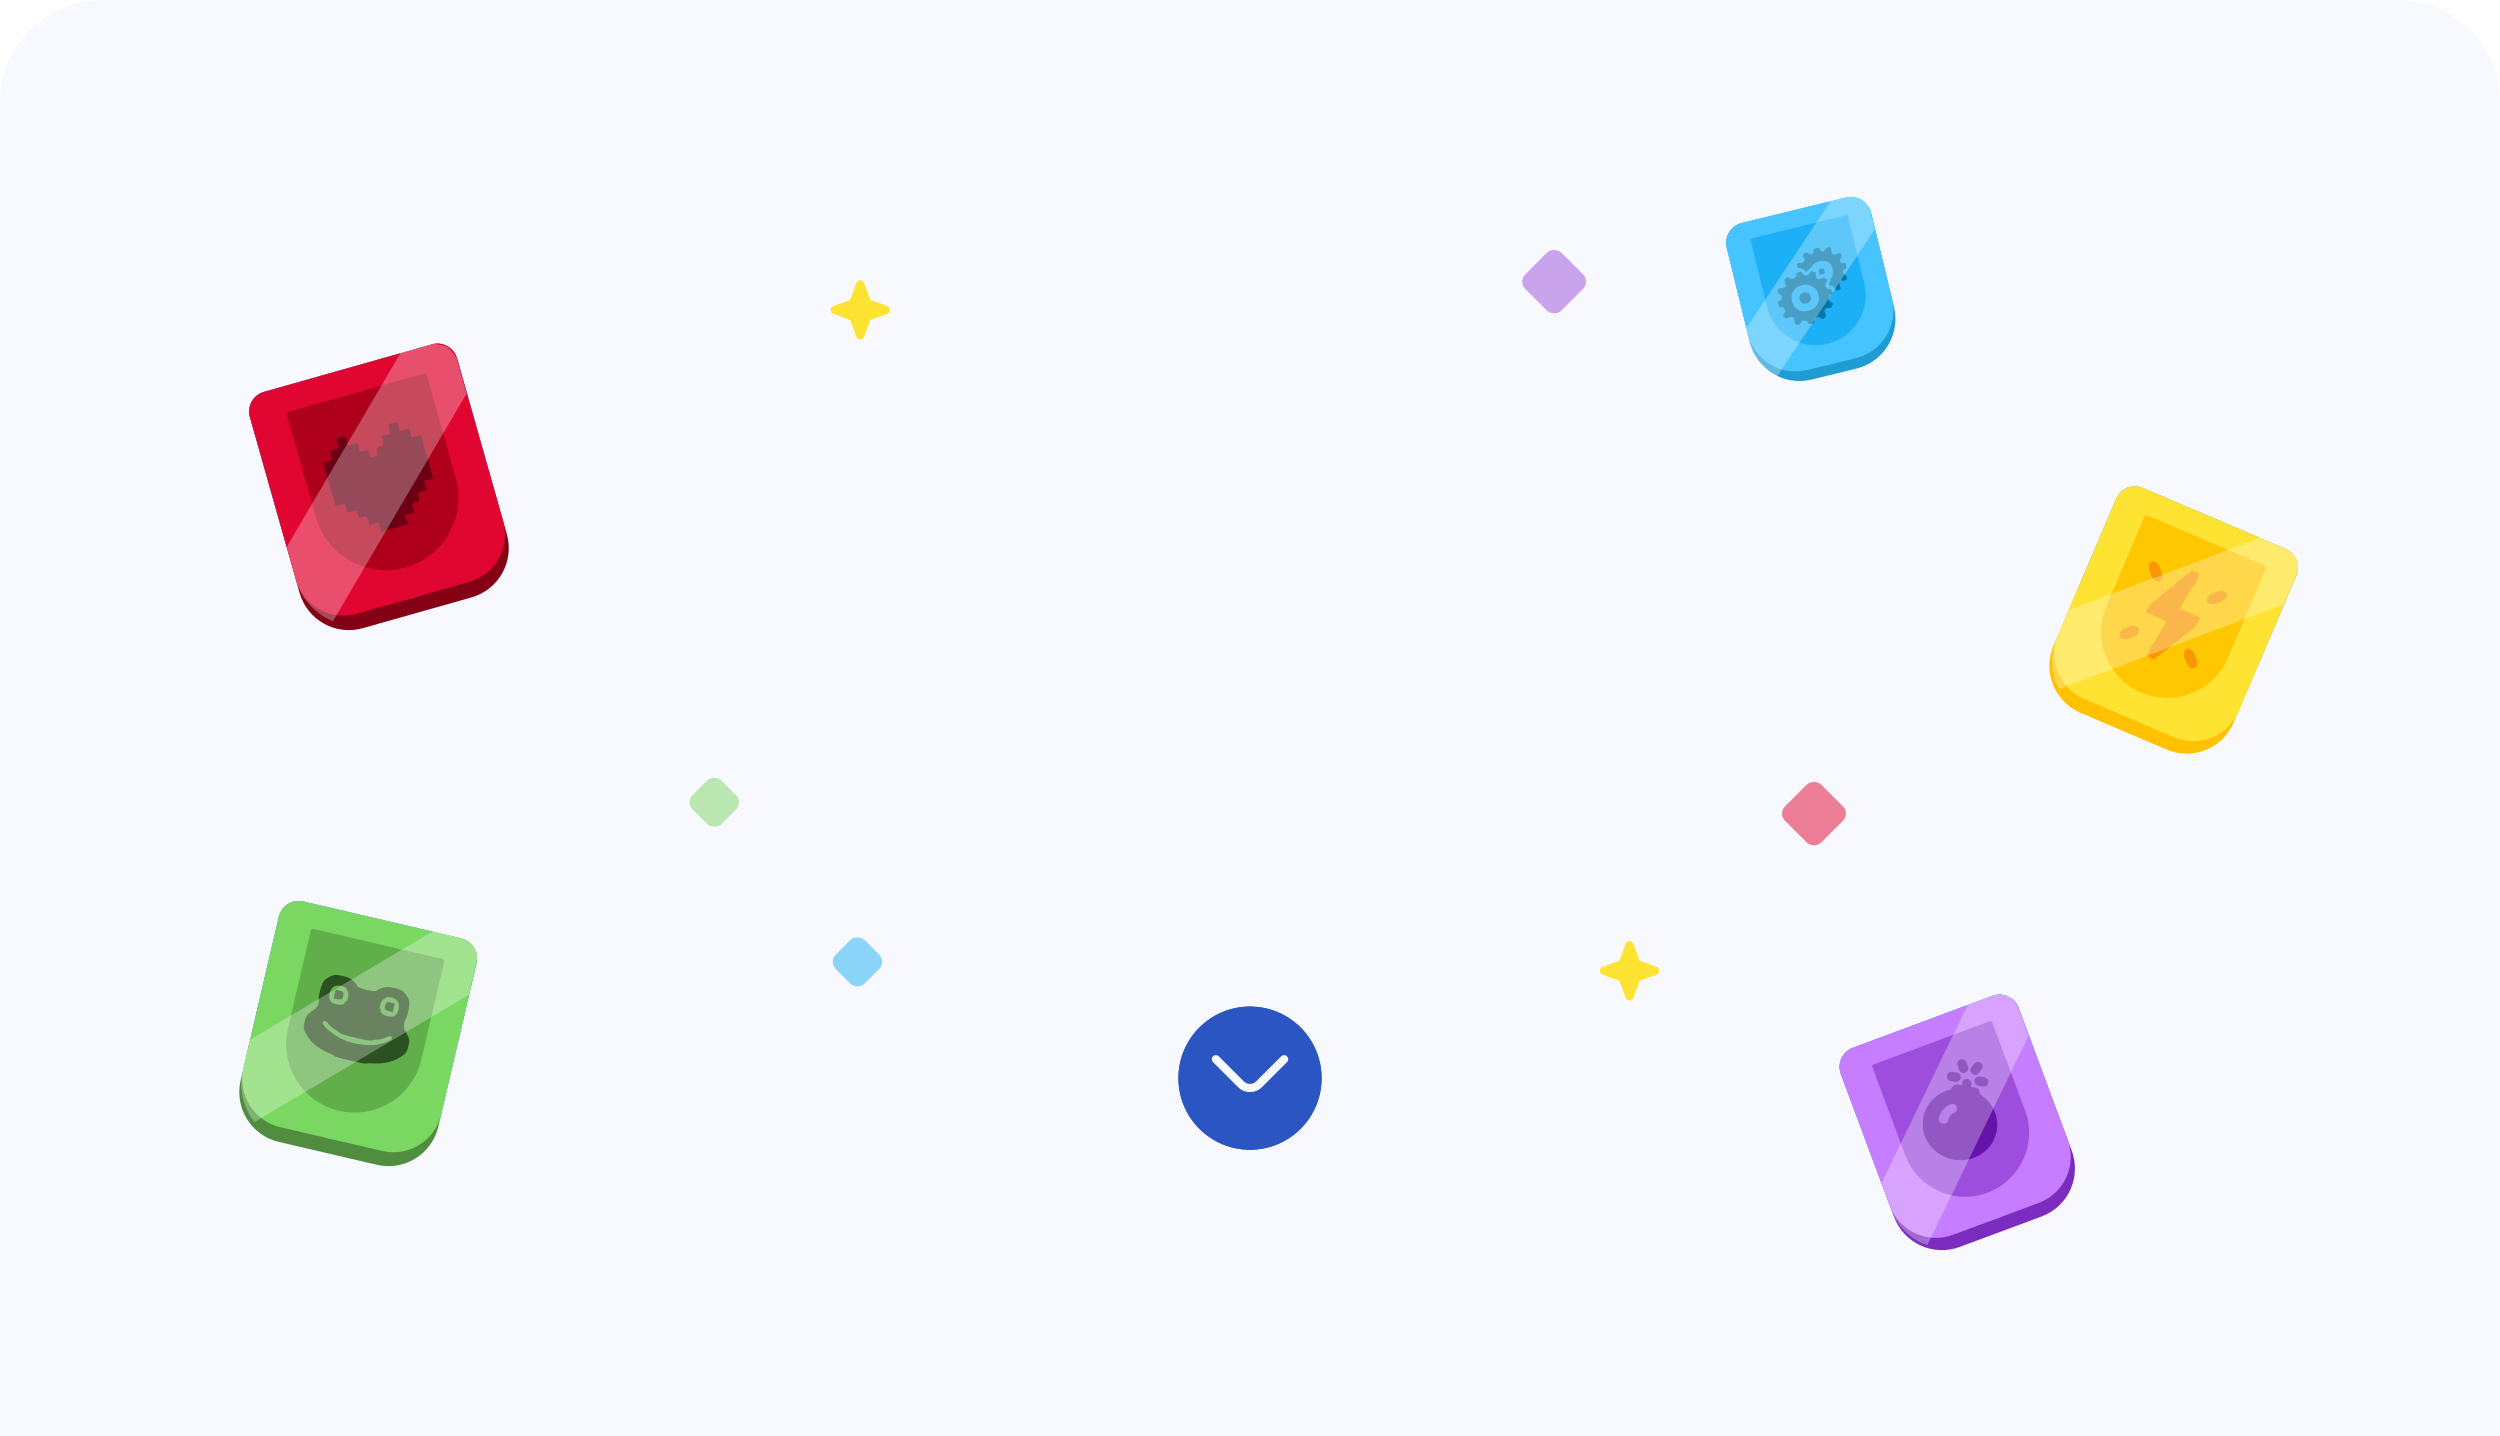 <svg width="1222" height="702" viewBox="0 0 1222 702" fill="none" xmlns="http://www.w3.org/2000/svg">
<path d="M0 50C0 22.386 22.386 0 50 0H1172C1199.61 0 1222 22.386 1222 50V702H0V50Z" fill="#F8F8FF"/>
<path d="M122.143 203.883C120.64 198.569 123.729 193.042 129.044 191.539L211.082 168.331C216.397 166.828 221.923 169.917 223.427 175.231L247.729 261.14C251.488 274.426 243.764 288.243 230.479 292.001L177.307 307.043C164.022 310.801 150.205 303.078 146.446 289.792L122.143 203.883Z" fill="#850014"/>
<path d="M122.143 203.883C120.64 198.569 123.729 193.042 129.044 191.539L211.082 168.331C216.397 166.828 221.923 169.917 223.427 175.231L238.137 227.233C246.049 255.202 229.79 284.289 201.822 292.201V292.201C173.853 300.113 144.766 283.854 136.854 255.885L122.143 203.883Z" fill="#46C4FF"/>
<path d="M122.143 203.883C120.64 198.569 123.729 193.042 129.044 191.539L211.082 168.331C216.397 166.828 221.923 169.917 223.427 175.231L245.93 254.781C249.539 267.535 242.124 280.8 229.37 284.408L174.274 299.994C161.52 303.602 148.255 296.187 144.647 283.433L122.143 203.883Z" fill="#E10531"/>
<path d="M140.229 202.592C140.078 202.061 140.387 201.508 140.919 201.358L207.33 182.571C207.861 182.42 208.414 182.729 208.564 183.261L222.791 233.55C228.129 252.421 217.159 272.046 198.289 277.384V277.384C179.418 282.722 159.793 271.752 154.455 252.882L140.229 202.592Z" fill="#AE001A"/>
<path d="M165.073 216.79L165.708 219.036L163.462 219.671L161.216 220.307L161.852 222.553L162.487 224.799L160.241 225.434L157.995 226.07L161.013 236.739L164.031 247.409L166.277 246.773L168.523 246.138L169.159 248.384L169.794 250.63L172.04 249.995C174.23 249.375 174.303 249.415 174.843 251.325C175.367 253.178 175.511 253.258 177.364 252.734C179.273 252.194 179.345 252.234 179.965 254.424L180.6 256.67L182.846 256.035L185.093 255.4L185.728 257.646L186.363 259.892L192.821 258.065L199.279 256.238L198.644 253.992L198.008 251.746L200.254 251.11L202.501 250.475L201.865 248.229C201.246 246.039 201.286 245.967 203.195 245.427C205.048 244.902 205.129 244.758 204.605 242.905C204.064 240.996 204.105 240.924 206.295 240.304L208.541 239.669L207.905 237.423L207.27 235.177L209.516 234.541L211.762 233.906L208.744 223.236L205.726 212.567L203.48 213.203L201.234 213.838L200.598 211.592L199.963 209.346L197.717 209.981L195.47 210.616L194.835 208.37L194.2 206.124L191.953 206.76L189.707 207.395L190.343 209.641L190.978 211.887L188.732 212.523L186.486 213.158L187.121 215.404C187.741 217.594 187.7 217.666 185.791 218.206C183.938 218.731 183.857 218.875 184.382 220.728C184.906 222.581 184.825 222.725 182.972 223.249C181.119 223.774 180.975 223.693 180.451 221.84C179.927 219.987 179.783 219.906 177.929 220.43C176.02 220.971 175.948 220.93 175.329 218.74L174.693 216.494L172.447 217.13L170.201 217.765L169.565 215.519L168.93 213.273L166.684 213.908L164.438 214.543L165.073 216.79Z" fill="#6B0015"/>
<path d="M195.906 172.317L212.161 168.024L213.554 168.288L214.947 168.553L216.339 168.818L218.515 169.521L220.253 171.006L223.05 174.827L228.03 192.43L195.362 248.085L162.695 303.741L159.489 302.188L156.488 300.271L153.691 297.989L151.097 295.341L148.708 292.328L146.888 289.155L145.272 285.616L144.184 281.77L140.12 267.401L195.906 172.317Z" fill="white" fill-opacity="0.29"/>
<path d="M1034.38 243.795C1036.54 238.715 1042.42 236.353 1047.5 238.52L1117.19 268.249C1122.27 270.416 1124.63 276.291 1122.47 281.371L1091.83 353.187C1086.41 365.887 1071.73 371.791 1059.03 366.373L1016.93 348.415C1004.23 342.998 998.324 328.311 1003.74 315.611L1034.38 243.795Z" fill="#FFC100"/>
<path d="M1034.38 243.795C1036.54 238.715 1042.42 236.353 1047.5 238.52L1117.19 268.249C1122.27 270.416 1124.63 276.291 1122.47 281.371L1103.53 325.769C1093.15 350.095 1065.02 361.403 1040.69 351.026V351.026C1016.37 340.65 1005.06 312.519 1015.44 288.193L1034.38 243.795Z" fill="#46C4FF"/>
<path d="M1034.38 243.795C1036.54 238.715 1042.42 236.353 1047.5 238.52L1117.19 268.249C1122.27 270.416 1124.63 276.291 1122.47 281.371L1094.16 347.739C1088.95 359.931 1074.86 365.598 1062.66 360.398L1018.72 341.655C1006.53 336.454 1000.87 322.355 1006.07 310.163L1034.38 243.795Z" fill="#FEE333"/>
<path d="M1048.24 252.468C1048.45 251.96 1049.04 251.724 1049.55 251.94L1107.14 276.508C1107.65 276.725 1107.89 277.312 1107.67 277.82L1089.05 321.476C1082.05 337.888 1063.07 345.518 1046.66 338.517V338.517C1030.24 331.516 1022.61 312.536 1029.62 296.123L1048.24 252.468Z" fill="#FEC701"/>
<g clip-path="url(#clip0_504_811)">
<path d="M1070.58 279.614C1070.19 280.176 1069.65 280.574 1069.47 280.498C1069.3 280.423 1068.44 281.099 1067.48 281.995C1066.57 282.911 1065.7 283.586 1065.53 283.511C1065.35 283.436 1064.45 284.2 1063.48 285.247C1062.53 286.251 1061.61 287.059 1061.48 287.003C1061.31 286.927 1060.46 287.559 1059.54 288.367C1058.65 289.238 1057.73 289.939 1057.54 290.015C1057.3 290.072 1056.4 290.836 1055.49 291.752C1054.58 292.667 1053.68 293.431 1053.49 293.507C1052.45 293.742 1050.35 295.976 1049.65 297.609L1048.9 299.375L1053.98 301.541C1059.01 303.687 1059.05 303.706 1058.46 304.602C1058.08 305.119 1056.7 307.504 1055.35 309.951C1053.99 312.398 1052.49 314.682 1052.06 315.074C1051.57 315.49 1050.82 316.891 1050.34 318.253L1049.44 320.737L1051.24 321.66C1052.86 322.508 1053.12 322.514 1053.82 321.612C1054.21 321.05 1054.75 320.652 1054.92 320.728C1055.1 320.803 1056.01 320.146 1056.96 319.25C1057.87 318.334 1058.74 317.659 1058.87 317.715C1059.05 317.79 1059.95 317.026 1060.91 315.979C1061.86 314.975 1062.78 314.167 1062.91 314.223C1063.09 314.299 1063.93 313.667 1064.87 312.815C1065.75 311.988 1066.63 311.268 1066.86 311.211C1067.05 311.135 1068.04 310.408 1069.04 309.531C1070.04 308.653 1071.56 307.422 1072.35 306.771C1073.2 306.14 1074.25 304.764 1074.71 303.705L1075.5 301.851L1070.42 299.685C1065.39 297.539 1065.34 297.52 1065.95 296.58C1066.31 296.107 1067.69 293.722 1069.05 291.275C1070.41 288.828 1071.9 286.544 1072.33 286.152C1072.82 285.736 1073.58 284.335 1074.05 282.974L1074.96 280.489L1073.16 279.566C1071.54 278.718 1071.28 278.712 1070.58 279.614Z" fill="#F89701"/>
<path d="M1051.74 274.605C1050.17 275.238 1049.98 277.141 1051.11 280.126C1052.06 282.671 1052.43 283.143 1053.98 283.802C1055.48 284.442 1055.8 284.422 1056.22 283.558C1057.22 281.584 1057.17 280.834 1056 278.089C1054.77 275.217 1053.26 273.997 1051.74 274.605Z" fill="#F89701"/>
<path d="M1082.69 289.525C1079.83 290.601 1079.34 291.018 1078.6 293.105C1078.31 294.026 1078.52 294.271 1080.02 294.911C1081.57 295.57 1082.17 295.513 1084.66 294.437C1087.59 293.185 1088.84 291.733 1088.21 290.159C1087.57 288.584 1085.67 288.399 1082.69 289.525Z" fill="#F89701"/>
<path d="M1039.84 306.676C1036.58 308.206 1035.76 309.008 1036.1 310.557C1036.54 312.573 1038.41 312.954 1041.76 311.72C1044.38 310.701 1044.77 310.398 1045.26 308.885C1045.81 307.239 1045.74 307.157 1044.1 306.353C1042.55 305.587 1042.12 305.613 1039.84 306.676Z" fill="#F89701"/>
<path d="M1068.83 317.113C1068.6 317.17 1068.13 317.908 1067.77 318.747C1067.26 319.938 1067.37 320.77 1068.37 323.075C1069.63 326.009 1071.08 327.254 1072.65 326.622C1074.23 325.989 1074.41 324.085 1073.29 321.1C1072.41 318.745 1071.92 318.065 1070.73 317.557C1069.89 317.199 1069.04 316.993 1068.83 317.113Z" fill="#F89701"/>
</g>
<path d="M1105 262.757L1120.1 269.198L1121.83 269.937L1123.21 270.818L1123.99 271.735L1124.41 272.795L1124.84 273.854L1124.81 275.303L1116.25 295.353L1061.32 316.099L1006.39 336.846L1005.01 333.916L1003.98 330.843L1003.3 327.629L1002.98 324.273L1003.01 320.774L1003.53 317.487L1004.41 314.058L1005.84 310.713L1011.17 298.216L1105 262.757Z" fill="white" fill-opacity="0.29"/>
<path d="M899.821 525.001C897.895 519.825 900.53 514.068 905.706 512.142L973.841 486.792C979.017 484.866 984.774 487.501 986.7 492.677L1012.66 562.454C1017.48 575.395 1010.89 589.788 997.948 594.603L957.93 609.492C944.99 614.306 930.597 607.719 925.782 594.778L899.821 525.001Z" fill="#7B2BBE"/>
<path d="M899.821 525.001C897.895 519.825 900.53 514.068 905.706 512.142L973.841 486.792C979.017 484.866 984.774 487.501 986.7 492.677L1002.88 536.165C1011.81 560.156 999.593 586.841 975.602 595.767V595.767C951.611 604.693 924.927 592.48 916.001 568.489L899.821 525.001Z" fill="#46C4FF"/>
<path d="M899.821 525.001C897.895 519.825 900.53 514.068 905.706 512.142L973.841 486.792C979.017 484.866 984.774 487.501 986.7 492.677L1010.67 557.111C1015.3 569.534 1008.97 583.352 996.548 587.974L954.656 603.56C942.234 608.182 928.416 601.858 923.794 589.435L899.821 525.001Z" fill="#C67DFF"/>
<path d="M915.231 521.581C915.038 521.063 915.302 520.487 915.82 520.295L972.562 499.183C973.08 498.991 973.656 499.254 973.848 499.772L989.856 542.798C995.879 558.984 987.639 576.988 971.452 583.011V583.011C955.265 589.033 937.261 580.793 931.239 564.606L915.231 521.581Z" fill="#9D4EDD"/>
<g clip-path="url(#clip1_504_811)">
<path d="M958.184 517.888C958.751 517.678 959.378 517.7 959.928 517.952C960.478 518.204 960.906 518.664 961.116 519.23L961.912 521.367C962.122 521.934 962.1 522.562 961.848 523.112C961.596 523.661 961.136 524.089 960.57 524.3C960.003 524.511 959.375 524.488 958.826 524.236C958.276 523.984 957.848 523.525 957.637 522.958L956.842 520.821C956.631 520.254 956.654 519.626 956.906 519.077C957.158 518.527 957.617 518.099 958.184 517.888ZM951.645 525.795C951.746 525.199 952.079 524.667 952.572 524.317C953.065 523.967 953.677 523.826 954.273 523.927L956.522 524.307C957.115 524.411 957.642 524.746 957.99 525.238C958.337 525.73 958.475 526.339 958.375 526.933C958.275 527.527 957.944 528.056 957.454 528.407C956.964 528.757 956.356 528.9 955.762 528.804L953.513 528.424C952.917 528.323 952.385 527.989 952.035 527.496C951.685 527.004 951.544 526.392 951.645 525.795ZM968.605 522.809C968.799 522.578 968.944 522.312 969.034 522.025C969.124 521.738 969.156 521.436 969.129 521.136C969.101 520.837 969.015 520.546 968.875 520.28C968.734 520.014 968.543 519.778 968.311 519.587C968.079 519.395 967.812 519.251 967.524 519.163C967.237 519.075 966.935 519.045 966.636 519.074C966.336 519.104 966.046 519.192 965.781 519.334C965.516 519.476 965.281 519.669 965.091 519.902L963.638 521.659C963.445 521.89 963.299 522.156 963.209 522.443C963.12 522.73 963.087 523.032 963.115 523.332C963.142 523.631 963.228 523.922 963.369 524.188C963.509 524.454 963.701 524.69 963.932 524.881C964.164 525.073 964.431 525.217 964.719 525.305C965.007 525.393 965.309 525.423 965.608 525.394C965.907 525.364 966.198 525.276 966.463 525.134C966.728 524.992 966.962 524.799 967.152 524.566L968.605 522.809ZM959.156 529.263C959.256 528.692 959.569 528.181 960.032 527.832C960.496 527.484 961.074 527.325 961.65 527.388C962.226 527.451 962.757 527.731 963.134 528.171C963.511 528.611 963.706 529.178 963.68 529.757L963.653 530.023L963.444 531.259L965.692 531.639C966.115 531.711 966.509 531.9 966.829 532.185C967.149 532.471 967.382 532.841 967.501 533.253L967.565 533.535L967.776 534.893C973.71 538.587 977.234 545.443 976.019 552.627C974.391 562.259 964.948 568.514 955.116 566.851C945.281 565.19 938.418 556.179 940.046 546.548C941.225 539.579 946.507 534.368 953.043 532.659L953.661 532.507L954.304 531.295C954.506 530.916 954.811 530.601 955.183 530.388C955.556 530.174 955.981 530.07 956.41 530.088L956.699 530.119L958.947 530.499L959.156 529.263ZM953.535 539.709C952.048 540.263 950.733 541.197 949.722 542.42C948.712 543.643 948.04 545.11 947.776 546.674C947.677 547.248 947.802 547.839 948.125 548.324C948.448 548.81 948.944 549.153 949.512 549.284C950.081 549.414 950.677 549.322 951.18 549.027C951.682 548.731 952.052 548.254 952.214 547.694L952.273 547.434C952.528 545.928 953.507 544.722 954.801 544.119L955.129 543.982C955.696 543.77 956.155 543.343 956.406 542.792C956.658 542.242 956.68 541.615 956.468 541.048C956.257 540.482 955.829 540.022 955.279 539.771C954.729 539.52 954.101 539.498 953.535 539.709ZM967.762 526.205L970.01 526.585C970.307 526.633 970.592 526.739 970.847 526.898C971.103 527.056 971.324 527.264 971.499 527.508C971.674 527.753 971.799 528.03 971.867 528.323C971.935 528.616 971.944 528.919 971.894 529.216C971.844 529.512 971.735 529.796 971.575 530.05C971.415 530.305 971.206 530.525 970.96 530.698C970.715 530.872 970.437 530.995 970.144 531.061C969.85 531.126 969.547 531.133 969.25 531.081L967.002 530.701C966.705 530.653 966.421 530.547 966.165 530.388C965.91 530.23 965.688 530.022 965.513 529.778C965.338 529.533 965.213 529.257 965.146 528.964C965.078 528.671 965.069 528.367 965.119 528.071C965.169 527.774 965.277 527.49 965.437 527.236C965.598 526.981 965.807 526.761 966.052 526.588C966.298 526.414 966.576 526.291 966.869 526.225C967.162 526.16 967.466 526.153 967.762 526.205Z" fill="#6513A9"/>
</g>
<path d="M961.92 490.951L975.885 486.031L977.126 486.165L978.368 486.299L979.609 486.433L981.569 486.896L983.2 488.076L985.926 491.233L991.543 506.332L966.809 557.501L942.074 608.669L939.15 607.534L936.38 606.063L933.763 604.258L931.299 602.117L928.988 599.642L927.166 596.985L925.497 593.993L924.269 590.694L919.684 578.369L961.92 490.951Z" fill="white" fill-opacity="0.29"/>
<path d="M844.038 121.104C842.726 115.74 846.012 110.327 851.376 109.015L902.418 96.534C907.783 95.222 913.196 98.508 914.507 103.873L925.773 149.945C929.053 163.357 920.839 176.888 907.427 180.167L885.527 185.523C872.115 188.802 858.583 180.588 855.304 167.176L844.038 121.104Z" fill="#1F9DD3"/>
<path d="M844.038 121.104C842.726 115.74 846.012 110.327 851.376 109.015L902.418 96.534C907.783 95.222 913.196 98.508 914.507 103.873L921.897 134.092C926.655 153.552 914.738 173.184 895.278 177.943V177.943C875.818 182.701 856.186 170.784 851.427 151.324L844.038 121.104Z" fill="#46C4FF"/>
<path d="M844.038 121.104C842.726 115.74 846.012 110.327 851.376 109.015L902.418 96.534C907.783 95.222 913.196 98.508 914.507 103.873L924.812 146.014C927.961 158.889 920.075 171.879 907.2 175.028L883.356 180.858C870.481 184.006 857.491 176.121 854.343 163.246L844.038 121.104Z" fill="#46C4FF"/>
<path d="M855.785 117.627C855.654 117.09 855.983 116.549 856.519 116.418L902.122 105.267C902.659 105.135 903.2 105.464 903.331 106L911.266 138.449C914.476 151.579 906.435 164.825 893.306 168.035V168.035C880.177 171.246 866.931 163.205 863.72 150.075L855.785 117.627Z" fill="#1CB0F6"/>
<path d="M886.509 122.725C886.559 124.161 885.372 124.773 884.103 123.957C882.125 122.704 880.242 124.708 881.9 126.297C882.327 126.675 882.355 126.926 881.976 127.565C881.629 128.197 881.297 128.343 879.999 128.499C878.503 128.672 878.447 128.718 878.412 129.531C878.42 130.655 878.859 131.223 879.648 131.03C879.995 130.945 880.308 130.997 880.346 131.149C880.383 131.301 880.726 131.474 881.095 131.48C881.464 131.487 881.947 131.819 882.145 132.221C882.581 133.047 883.416 132.907 883.973 131.903C884.175 131.499 884.55 131.118 884.802 131.056C885.055 130.995 885.398 130.621 885.569 130.226C886.196 128.689 889.478 127.211 891.675 127.446C892.883 127.601 894.247 128.393 894.948 129.348C896.18 131.105 896.327 134.576 895.193 135.818C894.905 136.146 894.718 136.61 894.777 136.853C894.837 137.095 894.657 137.59 894.377 137.948C893.703 138.884 893.959 139.658 894.926 139.647C895.39 139.63 895.92 139.886 896.097 140.197C896.273 140.508 896.592 140.719 896.75 140.681C896.908 140.642 897.1 140.885 897.182 141.219C897.368 141.977 898.097 142.089 899.141 141.576C899.878 141.17 899.895 141.102 899.364 139.752C898.909 138.576 898.891 138.227 899.316 137.641C899.733 137.024 899.978 136.932 900.526 137.12C902.763 137.795 903.75 135.27 901.676 134.168C900.334 133.467 900.353 132.176 901.705 131.555C902.67 131.127 902.719 131.05 902.414 129.806C902.11 128.561 902.032 128.516 900.978 128.581C899.492 128.655 898.933 127.601 899.761 126.337C900.379 125.446 900.321 124.527 899.67 123.914C899.375 123.665 898.918 123.712 897.876 124.096C896.018 124.839 895.356 124.455 895.187 122.534C895.061 121.471 894.894 121.061 894.527 120.926C893.658 120.656 892.781 121.031 892.241 121.967C891.452 123.254 890.218 123.266 889.6 121.97C889.174 121.045 889.096 120.999 887.802 121.315C886.509 121.632 886.461 121.708 886.509 122.725Z" fill="#0076AC"/>
<path d="M878.064 134.12C878.272 134.97 877.854 135.587 876.676 136.1C876.019 136.422 875.572 136.37 874.768 135.955C873.724 135.374 873.009 135.324 873.128 135.81C873.165 135.961 872.926 136.213 872.601 136.389C872.095 136.641 872.084 136.869 872.538 138.045C873.297 139.918 872.943 140.52 870.935 140.785C869.605 140.95 869.336 141.08 869.067 141.757C868.603 142.867 868.824 143.36 869.987 143.88C870.885 144.272 870.985 144.408 870.932 145.418C870.904 146.262 870.663 146.642 869.933 147.078C869.078 147.544 869.021 147.719 869.295 148.843C869.57 149.966 869.702 150.094 870.676 150.113C871.524 150.163 871.913 150.39 872.32 151.095C872.795 151.944 872.776 152.141 872.214 152.986C871.451 154.106 871.477 154.485 872.362 155.234C872.913 155.71 873.212 155.702 874.468 155.234C876.372 154.543 876.964 154.913 877.179 156.887C877.272 158.087 877.426 158.306 878.098 158.593C879.231 158.991 879.595 158.838 880.28 157.673C880.803 156.805 880.977 156.698 881.983 156.71C882.823 156.729 883.213 156.956 883.651 157.653C884.119 158.471 884.299 158.524 885.466 158.239C886.633 157.953 886.768 157.824 886.805 156.882C886.872 156.061 887.113 155.68 887.881 155.267C888.792 154.755 888.965 154.777 889.742 155.359C890.761 156.107 891.319 156.067 892.166 155.153C892.629 154.589 892.665 154.323 892.193 153.216C891.473 151.365 891.828 150.764 893.874 150.521C895.268 150.341 895.474 150.226 895.474 149.679C895.487 149.322 895.609 149.003 895.767 148.964C896.272 148.841 895.895 148.257 894.874 147.638C894.119 147.147 893.865 146.791 893.859 146.085C893.791 144.847 894.169 144.208 895.052 143.992C895.746 143.822 895.78 143.685 895.475 142.441C895.171 141.196 895.078 141.09 894.384 141.26C893.501 141.476 892.87 141.083 892.321 139.931C891.985 139.241 892.037 138.906 892.581 138.259C893.245 137.421 893.291 136.38 892.692 136.527C892.534 136.565 892.332 136.422 892.273 136.179C892.102 135.481 891.529 135.46 890.38 136.095C888.82 136.959 887.456 136.166 887.536 134.442C887.593 133.173 887.309 132.696 886.584 132.873C886.332 132.935 886.105 132.829 886.068 132.678C885.927 132.101 884.984 132.621 884.515 133.572C884.166 134.333 883.881 134.532 883.086 134.565C881.765 134.631 881.11 134.276 880.903 133.426C880.739 132.758 880.598 132.728 879.305 133.045C878.012 133.361 877.9 133.452 878.064 134.12ZM883.493 139.098C884.701 139.253 887.233 140.724 887.935 141.679C888.612 142.671 889.273 145.373 889.128 146.695C888.983 148.017 887.809 149.913 886.579 150.76C885.443 151.585 882.675 152.294 881.105 152.163C879.669 152.032 877.721 150.9 876.936 149.741C876.09 148.468 875.468 145.789 875.708 144.444C875.939 143.068 877.138 141.134 878.177 140.462C879.24 139.752 882.324 138.965 883.493 139.098Z" fill="#0076AC"/>
<path d="M879.94 144.117C879.155 145.145 879.688 147.46 880.818 148.117C881.948 148.773 884.337 148.157 884.927 147.015C885.534 145.805 884.989 143.848 883.873 143.252C882.719 142.633 880.725 143.089 879.94 144.117Z" fill="#0076AC"/>
<path d="M889.097 131.808C889 131.961 889.061 132.621 889.217 133.259L889.507 134.442L890.841 134.02C892.143 133.605 892.143 133.605 891.847 132.39C891.557 131.207 891.518 131.184 890.423 131.355C889.778 131.449 889.193 131.656 889.097 131.808Z" fill="#0076AC"/>
<path d="M894.888 98.174L906.189 95.612L907.138 95.812L908.087 96.013L909.036 96.214L910.509 96.72L911.658 97.738L913.462 100.327L916.344 112.113L892.193 148.513L868.041 184.913L865.887 183.825L863.883 182.497L862.031 180.93L860.33 179.125L858.781 177.08L857.628 174.939L856.626 172.558L855.996 169.983L853.644 160.363L894.888 98.174Z" fill="white" fill-opacity="0.29"/>
<g clip-path="url(#clip2_504_811)">
<path fill-rule="evenodd" clip-rule="evenodd" d="M422.437 138.357C421.778 136.549 419.222 136.549 418.563 138.357L415.574 146.575L407.357 149.564C405.548 150.222 405.548 152.779 407.357 153.437L415.574 156.426L418.563 164.644C419.222 166.452 421.778 166.452 422.437 164.644L425.426 156.426L433.643 153.437C435.452 152.779 435.452 150.222 433.643 149.564L425.426 146.575L422.437 138.357Z" fill="#FEE333"/>
</g>
<g clip-path="url(#clip3_504_811)">
<path fill-rule="evenodd" clip-rule="evenodd" d="M798.437 461.357C797.778 459.549 795.222 459.549 794.563 461.357L791.574 469.575L783.357 472.564C781.548 473.222 781.548 475.779 783.357 476.437L791.574 479.426L794.563 487.644C795.222 489.452 797.778 489.452 798.437 487.644L801.426 479.426L809.643 476.437C811.452 475.779 811.452 473.222 809.643 472.564L801.426 469.575L798.437 461.357Z" fill="#FEE333"/>
</g>
<rect x="869" y="397.677" width="25" height="25" rx="5" transform="rotate(-44.998 869 397.677)" fill="#E10531" fill-opacity="0.5"/>
<rect x="405" y="470.142" width="20" height="20" rx="5" transform="rotate(-44.998 405 470.142)" fill="#1CB0F6" fill-opacity="0.5"/>
<rect x="335" y="392.142" width="20" height="20" rx="5" transform="rotate(-44.998 335 392.142)" fill="#7AD761" fill-opacity="0.5"/>
<rect x="742" y="137.677" width="25" height="25" rx="5" transform="rotate(-44.998 742 137.677)" fill="#9D4EDD" fill-opacity="0.5"/>
<g filter="url(#filter0_d_504_811)">
<circle cx="611" cy="523" r="35" fill="#2A55C2"/>
</g>
<path d="M594.333 517.75L606.58 529.998C609.021 532.438 612.978 532.438 615.419 529.998L627.667 517.75" stroke="#F8F8FF" stroke-width="4" stroke-linecap="round" stroke-linejoin="round"/>
<g filter="url(#filter1_d_504_811)">
<circle cx="611" cy="523" r="35" fill="#2A55C2"/>
</g>
<path d="M594.333 517.75L606.58 529.998C609.021 532.438 612.978 532.438 615.419 529.998L627.667 517.75" stroke="#F8F8FF" stroke-width="4" stroke-linecap="round" stroke-linejoin="round"/>
<path d="M136.29 448.121C137.544 442.743 142.922 439.4 148.3 440.655L225.463 458.655C230.841 459.91 234.184 465.287 232.93 470.666L214.263 550.686C211.126 564.132 197.683 572.489 184.237 569.353L136.289 558.167C122.843 555.031 114.486 541.588 117.623 528.142L136.29 448.121Z" fill="#508D3F"/>
<path d="M136.29 448.121C137.544 442.743 142.922 439.4 148.3 440.655L225.463 458.655C230.841 459.91 234.184 465.287 232.93 470.666L221.485 519.726C215.26 546.412 188.579 562.999 161.893 556.774V556.774C135.206 550.549 118.619 523.868 124.845 497.182L136.29 448.121Z" fill="#46C4FF"/>
<path d="M136.29 448.121C137.544 442.743 142.922 439.4 148.3 440.655L225.463 458.655C230.841 459.91 234.184 465.287 232.93 470.666L215.665 544.674C212.654 557.582 199.749 565.605 186.84 562.594L136.945 550.954C124.037 547.943 116.014 535.038 119.025 522.129L136.29 448.121Z" fill="#7AD761"/>
<path d="M151.919 454.802C152.044 454.264 152.582 453.93 153.12 454.055L216.375 468.811C216.913 468.937 217.247 469.475 217.122 470.013L205.941 517.941C201.741 535.946 183.74 547.137 165.734 542.937V542.937C147.729 538.737 136.538 520.736 140.738 502.73L151.919 454.802Z" fill="#60AF4B"/>
<path d="M161.608 477.23C160.292 477.724 158.774 478.87 158.195 479.636C156.993 481.357 155.445 487.35 155.883 488.903C156.136 489.963 154.719 493.034 153.743 493.357C153.52 493.455 152.492 494.216 151.453 495.024C149.795 496.339 149.462 496.911 148.864 499.474C148.277 501.989 148.312 502.697 149.108 504.434C151.223 508.88 155.155 512.399 160.438 514.632C162.08 515.315 163.593 516.118 163.739 516.353C164.114 516.89 178.254 520.189 178.828 519.873C179.062 519.727 180.775 519.676 182.55 519.79C188.276 520.125 193.359 518.709 197.223 515.658C198.705 514.453 199.05 513.833 199.636 511.318C200.234 508.755 200.188 508.094 199.283 506.182C198.709 504.998 198.124 503.86 197.967 503.674C197.235 502.952 197.323 499.571 198.019 498.733C199.099 497.534 200.363 491.474 200.046 489.399C199.866 488.456 199.012 486.756 198.05 485.731C196.557 483.982 196.068 483.718 192.889 482.976C189.947 482.29 188.954 482.258 187.013 482.856C185.719 483.255 184.476 483.866 184.245 484.212C183.622 485.167 174.796 483.108 174.66 481.976C174.606 481.563 173.762 480.465 172.778 479.536C171.302 478.141 170.397 477.729 167.455 477.043C164.276 476.301 163.721 476.322 161.608 477.23ZM169.267 483.219C169.499 483.724 169.925 484.474 170.168 484.931C170.656 485.845 169.876 489.616 169.212 489.461C168.974 489.405 168.66 489.682 168.571 490.062C168.25 491.438 164.846 491.444 162.271 490.043C160.138 488.895 160.683 483.769 163.13 482.288C164.838 481.186 168.547 481.801 169.267 483.219ZM194.447 489.594C195.986 492.004 194.207 496.843 191.786 496.928C188.856 497.045 185.807 495.533 186.128 494.157C186.216 493.778 186.104 493.401 185.819 493.335C185.155 493.18 186.125 489.453 187.013 488.86C187.387 488.547 188.1 488.063 188.532 487.714C189.805 486.76 193.403 487.849 194.447 489.594ZM160.774 500.751C161.378 501.592 162.72 502.706 163.697 503.234C164.722 503.773 165.75 504.514 166.063 504.887C166.402 505.366 169.062 506.187 173.807 507.294C178.552 508.401 181.301 508.842 181.817 508.562C182.263 508.366 183.513 508.157 184.67 508.127C185.781 508.086 187.476 507.681 188.39 507.193C190.383 506.157 191.792 506.336 191.494 507.617C191.305 508.424 190.333 508.947 186.923 510.053C182.654 511.409 175.745 510.998 169.804 509.012C164.506 507.275 157.35 501.703 157.815 499.71C158.103 498.477 159.493 498.951 160.774 500.751Z" fill="#2B5121"/>
<path d="M163.53 485.933L163.032 488.068L165.058 488.391C167.274 488.758 167.856 488.193 167.854 485.841C167.838 484.837 167.55 484.569 165.937 484.193L164.039 483.75L163.53 485.933Z" fill="#2B5121"/>
<path d="M188.637 490.69C187.595 492.798 187.867 493.562 190.017 494.214L191.977 494.821L192.475 492.686L192.984 490.503L191.086 490.06C189.472 489.684 189.096 489.796 188.637 490.69Z" fill="#2B5121"/>
<path d="M211.681 455.154L228.246 459.019L230.146 459.462L231.712 460.114L232.672 460.91L233.297 461.915L233.921 462.92L234.147 464.404L229.016 486.4L176.681 517.427L124.345 548.455L122.408 545.712L120.806 542.762L119.539 539.603L118.606 536.235L118.009 532.66L117.954 529.211L118.235 525.554L119.091 521.884L122.289 508.175L211.681 455.154Z" fill="white" fill-opacity="0.29"/>
<defs>
<filter id="filter0_d_504_811" x="566" y="482" width="90" height="90" filterUnits="userSpaceOnUse" color-interpolation-filters="sRGB">
<feFlood flood-opacity="0" result="BackgroundImageFix"/>
<feColorMatrix in="SourceAlpha" type="matrix" values="0 0 0 0 0 0 0 0 0 0 0 0 0 0 0 0 0 0 127 0" result="hardAlpha"/>
<feOffset dy="4"/>
<feGaussianBlur stdDeviation="5"/>
<feComposite in2="hardAlpha" operator="out"/>
<feColorMatrix type="matrix" values="0 0 0 0 0 0 0 0 0 0 0 0 0 0 0 0 0 0 0.25 0"/>
<feBlend mode="normal" in2="BackgroundImageFix" result="effect1_dropShadow_504_811"/>
<feBlend mode="normal" in="SourceGraphic" in2="effect1_dropShadow_504_811" result="shape"/>
</filter>
<filter id="filter1_d_504_811" x="566" y="482" width="90" height="90" filterUnits="userSpaceOnUse" color-interpolation-filters="sRGB">
<feFlood flood-opacity="0" result="BackgroundImageFix"/>
<feColorMatrix in="SourceAlpha" type="matrix" values="0 0 0 0 0 0 0 0 0 0 0 0 0 0 0 0 0 0 127 0" result="hardAlpha"/>
<feOffset dy="4"/>
<feGaussianBlur stdDeviation="5"/>
<feComposite in2="hardAlpha" operator="out"/>
<feColorMatrix type="matrix" values="0 0 0 0 0 0 0 0 0 0 0 0 0 0 0 0 0 0 0.25 0"/>
<feBlend mode="normal" in2="BackgroundImageFix" result="effect1_dropShadow_504_811"/>
<feBlend mode="normal" in="SourceGraphic" in2="effect1_dropShadow_504_811" result="shape"/>
</filter>
<clipPath id="clip0_504_811">
<rect width="54.231" height="54.231" fill="white" transform="translate(1047.9 265.033) rotate(23.102)"/>
</clipPath>
<clipPath id="clip1_504_811">
<rect width="54.725" height="54.725" fill="white" transform="translate(921.376 528.488) rotate(-20.408)"/>
</clipPath>
<clipPath id="clip2_504_811">
<rect width="29" height="29" fill="white" transform="translate(406 137)"/>
</clipPath>
<clipPath id="clip3_504_811">
<rect width="29" height="29" fill="white" transform="translate(782 460)"/>
</clipPath>
</defs>
</svg>
